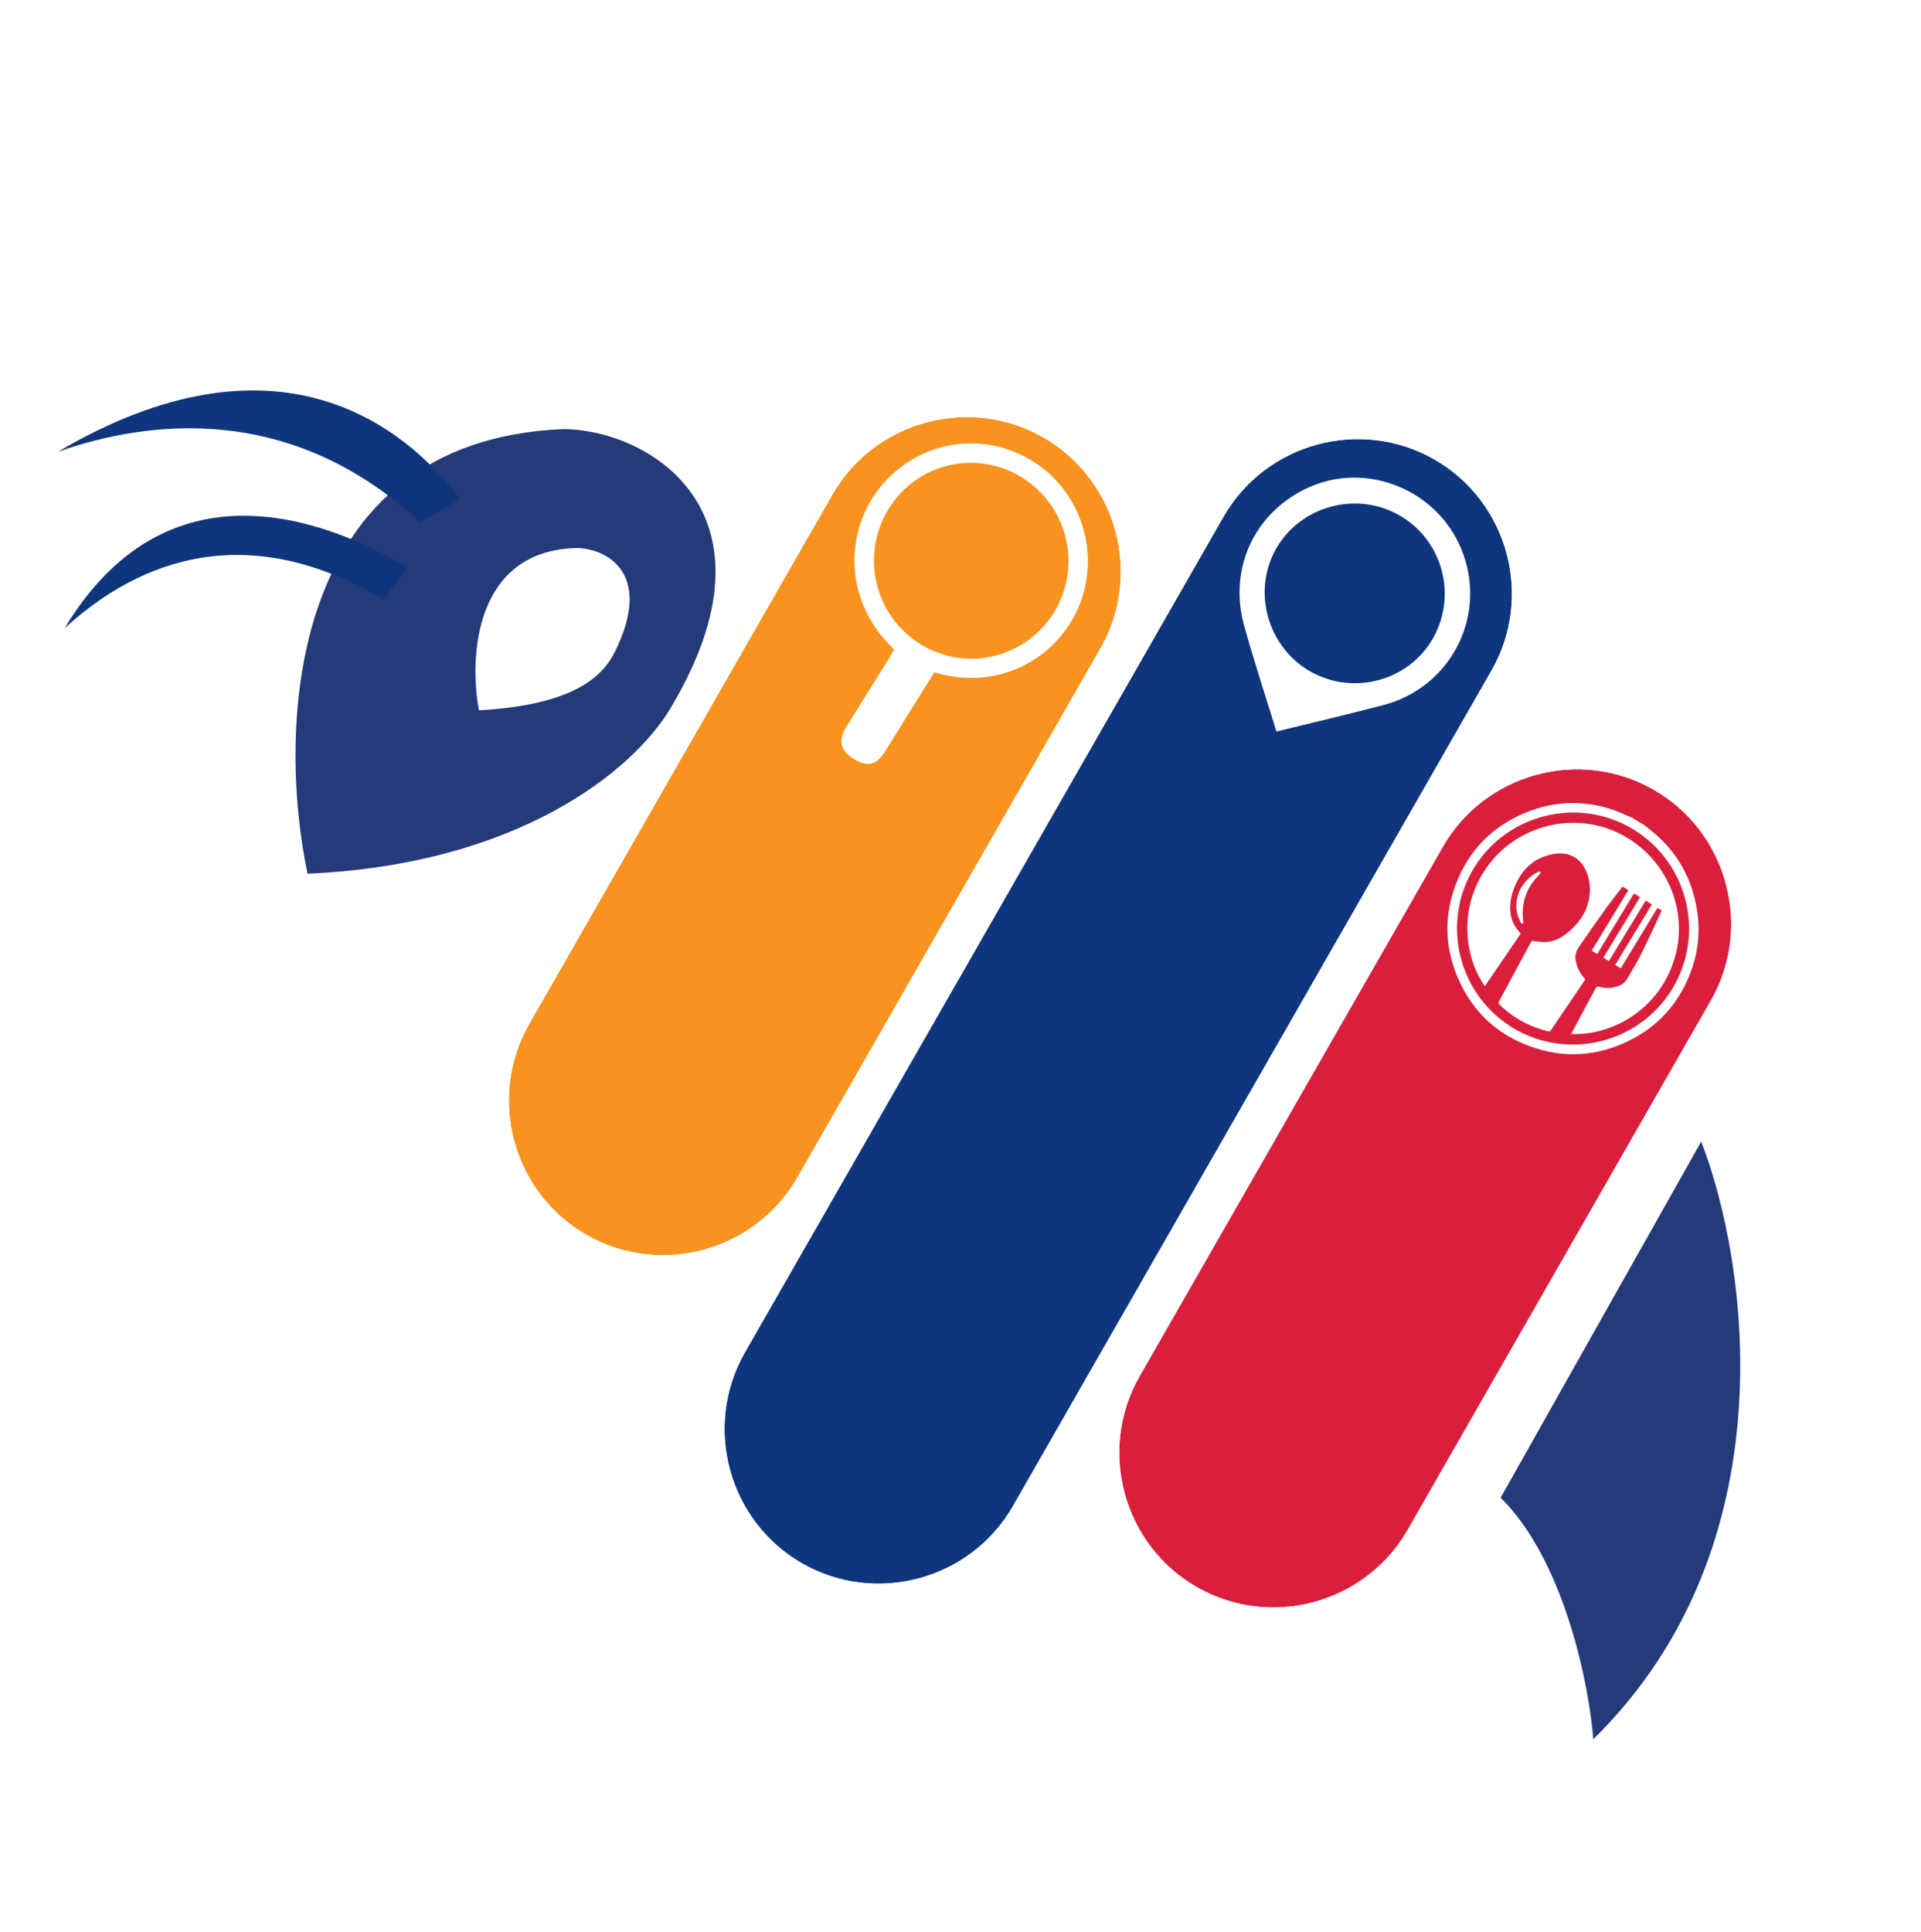 <svg width="2728" height="2743" viewBox="0 0 2728 2743" fill="none" xmlns="http://www.w3.org/2000/svg">
<g filter="url(#filter0_d)">
<path d="M1139.09 2215.86C1034.38 2155.92 997.776 2021.17 1057.77 1916.44L1737.52 729.693C1797.46 624.976 1932.21 588.374 2036.94 648.372C2141.66 708.317 2178.26 843.067 2118.26 947.797L1438.51 2134.49C1378.51 2239.22 1243.81 2275.81 1139.09 2215.86Z" fill="#0F367C"/>
<path d="M1440.24 2135.48L1438.51 2134.49L1440.24 2135.48L2120 948.791C2180.54 843.103 2143.61 707.13 2037.93 646.637C1932.25 586.09 1796.27 623.024 1735.78 728.699L1056.04 1915.44C995.492 2021.13 1032.43 2157.1 1138.1 2217.6C1243.78 2278.09 1379.69 2241.17 1440.24 2135.48Z" stroke="white" stroke-width="4"/>
</g>
<g filter="url(#filter1_d)">
<path d="M1699.65 2249.58C1594.94 2189.64 1558.33 2054.89 1618.33 1950.16L2048.85 1198.58C2108.79 1093.87 2243.54 1057.27 2348.27 1117.26C2452.99 1177.21 2489.59 1311.96 2429.59 1416.69L1999.02 2168.28C1939.08 2272.99 1804.33 2309.6 1699.65 2249.58Z" fill="#DA1F3D"/>
<path d="M1616.6 1949.16C1556.05 2054.85 1592.98 2190.83 1698.66 2251.32C1804.29 2311.88 1940.27 2274.95 2000.76 2169.27C2000.76 2169.27 2000.76 2169.27 2000.76 2169.27L2431.33 1417.68C2491.87 1311.99 2454.94 1176.02 2349.26 1115.53C2243.58 1054.98 2107.6 1091.91 2047.11 1197.59L1616.6 1949.16Z" stroke="white" stroke-width="4"/>
</g>
<g filter="url(#filter2_d)">
<path d="M832.845 1749.39C728.128 1689.44 691.526 1554.69 751.524 1449.96L1182.04 698.387C1241.98 593.671 1376.73 557.069 1481.46 617.067C1586.18 677.011 1622.78 811.762 1562.78 916.491L1132.27 1668.07C1072.26 1772.74 937.561 1809.33 832.845 1749.39Z" fill="#F7931E"/>
<path d="M1134 1669.06L1134 1669.06L1564.52 917.486C1625.06 811.798 1588.13 675.825 1482.46 615.332C1376.77 554.784 1240.79 591.718 1180.3 697.393C1180.3 697.393 1180.3 697.394 1180.3 697.394L749.789 1448.97C689.242 1554.66 726.176 1690.63 831.851 1751.12C937.526 1811.62 1073.44 1774.69 1134 1669.06Z" stroke="white" stroke-width="4"/>
</g>
<path d="M1269.76 922.238C1194.14 850.363 1201.65 750.1 1250.74 690.757C1304.33 625.932 1394.5 610.617 1465.79 654.387C1535.38 697.085 1563.6 786.01 1532.01 861.231C1501.05 934.857 1418.1 982.27 1326.86 954.652C1318.79 967.51 1310.56 980.639 1302.39 993.755C1287.32 1018 1272.33 1042.29 1257.26 1066.53C1244.83 1086.56 1231.78 1089.75 1212.53 1077.69C1192.81 1065.35 1189.68 1051.6 1202.36 1031.16C1222.51 998.702 1242.85 966.312 1263.06 933.895C1265.37 929.992 1267.54 926.006 1269.76 922.238ZM1244.69 827.706C1262.11 902.537 1337.23 949.437 1411.15 931.606C1485.13 913.763 1530.79 839.878 1513.82 765.508C1496.68 690.664 1422.14 643.508 1347.88 660.676C1273.75 677.694 1227.34 752.916 1244.69 827.706Z" fill="white"/>
<path d="M1812.65 1038.69C1798.4 992.372 1781.37 940.88 1766.87 888.702C1744.58 808.59 1780.08 730.618 1853.47 694.424C1939.51 652.046 2045.91 696.065 2078.23 787.417C2110.4 878.405 2058.66 976.374 1964.73 1001.07C1912.85 1014.69 1860.61 1026.85 1812.65 1038.69ZM2035.16 905.982C2069.92 844.221 2048.04 765.785 1986.32 731.187C1925.52 697.049 1846.68 718.684 1812.33 778.85C1777.61 839.624 1799.96 919.263 1861.37 953.767C1922.64 988.19 2001.04 966.608 2035.16 905.982Z" fill="white"/>
<path d="M2335.72 1172.02C2340.83 1176.15 2346.03 1180.2 2351.01 1184.54C2379.75 1209.63 2398.37 1240.91 2407.11 1277.97C2415.73 1314.55 2413.17 1350.51 2398.95 1385.35C2382.26 1426.19 2354.33 1457.14 2314.85 1476.99C2268.47 1500.27 2220.43 1503.41 2171.7 1485.29C2125.77 1468.25 2092.28 1436.99 2072 1392.33C2052.4 1349.23 2050.03 1304.73 2065.86 1259.96C2084.12 1208.33 2119.23 1172.27 2170.31 1152.41C2208.55 1137.52 2247.62 1136.44 2286.83 1148.6C2296.17 1151.51 2305.07 1155.9 2314.15 1159.62C2314.99 1159.99 2315.85 1160.23 2316.72 1160.48C2323.07 1164.3 2329.43 1168.18 2335.72 1172.02ZM2148.47 1459.52C2226.13 1506.48 2327.92 1481.5 2374.89 1403.9C2421.92 1326.28 2396.89 1224.51 2319.27 1177.48C2241.66 1130.45 2139.77 1155.51 2092.84 1233.04C2045.86 1310.82 2070.87 1412.55 2148.47 1459.52Z" fill="white"/>
<path d="M2175.32 1336.02C2182.24 1336.6 2188.83 1337.89 2195.36 1337.59C2206.95 1337.07 2217.08 1331.86 2225.91 1324.61C2241.1 1312.22 2252.34 1297.08 2256.36 1277.42C2259.21 1263.44 2258.1 1249.7 2252.32 1236.6C2243.9 1217.5 2227.03 1208.76 2205.77 1212.66C2179.24 1217.57 2161.71 1233.47 2151.4 1257.92C2147.17 1267.93 2144.56 1278.28 2144.59 1289.25C2144.63 1301.7 2148.17 1312.71 2156.58 1322.06C2157.44 1322.99 2158.21 1324.01 2158.98 1325.02C2159.14 1325.21 2159.14 1325.44 2159.3 1325.86C2142.52 1350.59 2125.64 1375.4 2108.73 1400.28C2082.8 1364.55 2068.75 1295.89 2108.83 1235.22C2149.72 1173.38 2231.94 1150.79 2298.44 1182.88C2366.26 1215.68 2399.95 1293.31 2377.07 1364.07C2353.88 1435.88 2286.68 1470.88 2231.21 1468.16C2235.35 1460.3 2239.46 1452.56 2243.58 1444.87C2251.06 1431.01 2258.6 1417.19 2265.99 1403.24C2267.16 1401 2268.21 1400.39 2270.74 1401.08C2281.42 1404.06 2292.02 1403.27 2301.91 1398.46C2305.5 1396.71 2308.75 1393.14 2310.85 1389.58C2318.36 1377.03 2325.81 1364.44 2332.28 1351.4C2341.67 1332.53 2350.28 1313.28 2359.21 1294.17C2359.4 1293.78 2359.52 1293.35 2359.8 1292.64C2357.84 1291.46 2355.95 1290.33 2353.79 1289.02C2336.42 1317.63 2319.15 1346.16 2301.7 1374.9C2298.98 1373.22 2296.48 1371.72 2293.78 1370.09C2311.1 1341.5 2328.44 1313.01 2345.88 1284.21C2342.89 1282.37 2340.07 1280.71 2336.95 1278.79C2319.62 1307.33 2302.3 1335.92 2284.85 1364.67C2282.08 1363 2279.71 1361.52 2276.94 1359.85C2294.31 1331.24 2311.62 1302.65 2329.07 1273.9C2326.03 1272.07 2323.32 1270.39 2320.36 1268.66C2302.95 1297.33 2285.68 1325.86 2268.22 1354.61C2265.59 1353.02 2263.16 1351.55 2260.38 1349.83C2277.71 1321.29 2295.03 1292.75 2312.47 1263.95C2309.57 1262.2 2307.07 1260.7 2304.22 1258.93C2296.92 1268.39 2289.39 1277.66 2282.43 1287.32C2269.48 1305.29 2256.74 1323.39 2244.26 1341.6C2240.38 1347.27 2236.45 1353.19 2237.24 1360.75C2238.37 1371.09 2242.34 1380.16 2249.11 1388.01C2249.67 1388.62 2250.22 1389.23 2250.72 1389.85C2250.87 1389.99 2250.94 1390.26 2251.18 1390.77C2247.49 1396.28 2243.67 1401.94 2239.85 1407.6C2227.36 1426.04 2214.81 1444.43 2202.38 1462.85C2201.28 1464.45 2200.31 1464.92 2198.4 1464.42C2172.15 1457.95 2149.2 1445.55 2129.78 1426.76C2128.11 1425.16 2127.6 1424.03 2128.82 1421.77C2143.7 1394.24 2158.52 1366.67 2173.33 1339.1C2174.12 1337.87 2174.92 1336.69 2175.32 1336.02Z" fill="white"/>
<path d="M2159.81 1260.77C2166.84 1250.47 2174.08 1242.81 2183.99 1238.11C2185.08 1237.61 2186.67 1238.02 2187.98 1237.98C2187.43 1239.21 2187.19 1240.82 2186.31 1241.67C2167.23 1260.13 2159.82 1282.59 2163.1 1308.78C2163.24 1309.78 2162.7 1310.83 2162.44 1311.87C2161.42 1311.26 2159.95 1310.88 2159.57 1310.06C2157.61 1305.37 2155.19 1300.75 2154.27 1295.86C2151.87 1282.96 2154.54 1270.81 2159.81 1260.77Z" fill="white"/>
<g filter="url(#filter3_d)">
<path d="M800.979 605.275C405.58 620.688 393.409 1032.55 436.748 1236.55C734.641 1223.52 898.505 1091.39 952.073 1001.82C1117.51 725.196 924.239 606.949 800.979 605.275Z" fill="#243A79"/>
</g>
<path d="M820.317 778.153C673.897 780.477 665.875 932.752 680.166 1008.6C814.75 1000.92 855.514 960.681 872.83 926.156C927.089 817.971 865.906 779.826 820.317 778.153Z" fill="white"/>
<path d="M82.039 641.582C391.951 459.037 574.962 603.67 653.379 708.857L596.554 741.315C413.01 571.921 212.276 595.75 82.039 641.582Z" fill="#0F367C"/>
<path d="M91.866 891.937C236.28 652.177 459.502 734.784 579.086 805.962L544.625 851.263C333.972 726.641 180.555 810.974 91.866 891.937Z" fill="#0F367C"/>
<g filter="url(#filter4_d)">
<path d="M2415.87 1617L2131.06 2122.59C2221.91 2212.53 2256.64 2388.69 2262.65 2465.52C2542.7 2190.87 2481.48 1785.41 2415.87 1617Z" fill="#243A79"/>
</g>
<defs>
<filter id="filter0_d" x="735.817" y="568.418" width="1704.39" height="1735.35" filterUnits="userSpaceOnUse" color-interpolation-filters="sRGB">
<feFlood flood-opacity="0" result="BackgroundImageFix"/>
<feColorMatrix in="SourceAlpha" type="matrix" values="0 0 0 0 0 0 0 0 0 0 0 0 0 0 0 0 0 0 127 0"/>
<feOffset dy="4"/>
<feGaussianBlur stdDeviation="2"/>
<feColorMatrix type="matrix" values="0 0 0 0 0 0 0 0 0 0 0 0 0 0 0 0 0 0 0.25 0"/>
<feBlend mode="normal" in2="BackgroundImageFix" result="effect1_dropShadow"/>
<feBlend mode="normal" in="SourceGraphic" in2="effect1_dropShadow" result="shape"/>
</filter>
<filter id="filter1_d" x="1383.65" y="1037.31" width="1280.62" height="1300.23" filterUnits="userSpaceOnUse" color-interpolation-filters="sRGB">
<feFlood flood-opacity="0" result="BackgroundImageFix"/>
<feColorMatrix in="SourceAlpha" type="matrix" values="0 0 0 0 0 0 0 0 0 0 0 0 0 0 0 0 0 0 127 0"/>
<feOffset dy="4"/>
<feGaussianBlur stdDeviation="2"/>
<feColorMatrix type="matrix" values="0 0 0 0 0 0 0 0 0 0 0 0 0 0 0 0 0 0 0.25 0"/>
<feBlend mode="normal" in2="BackgroundImageFix" result="effect1_dropShadow"/>
<feBlend mode="normal" in="SourceGraphic" in2="effect1_dropShadow" result="shape"/>
</filter>
<filter id="filter2_d" x="516.843" y="537.113" width="1280.61" height="1300.19" filterUnits="userSpaceOnUse" color-interpolation-filters="sRGB">
<feFlood flood-opacity="0" result="BackgroundImageFix"/>
<feColorMatrix in="SourceAlpha" type="matrix" values="0 0 0 0 0 0 0 0 0 0 0 0 0 0 0 0 0 0 127 0"/>
<feOffset dy="4"/>
<feGaussianBlur stdDeviation="2"/>
<feColorMatrix type="matrix" values="0 0 0 0 0 0 0 0 0 0 0 0 0 0 0 0 0 0 0.25 0"/>
<feBlend mode="normal" in2="BackgroundImageFix" result="effect1_dropShadow"/>
<feBlend mode="normal" in="SourceGraphic" in2="effect1_dropShadow" result="shape"/>
</filter>
<filter id="filter3_d" x="383.339" y="584.253" width="666.58" height="672.762" filterUnits="userSpaceOnUse" color-interpolation-filters="sRGB">
<feFlood flood-opacity="0" result="BackgroundImageFix"/>
<feColorMatrix in="SourceAlpha" type="matrix" values="0 0 0 0 0 0 0 0 0 0 0 0 0 0 0 0 0 0 127 0"/>
<feOffset dy="4"/>
<feGaussianBlur stdDeviation="8"/>
<feColorMatrix type="matrix" values="0 0 0 0 0 0 0 0 0 0 0 0 0 0 0 0 0 0 0.65 0"/>
<feBlend mode="normal" in2="BackgroundImageFix" result="effect1_dropShadow"/>
<feBlend mode="normal" in="SourceGraphic" in2="effect1_dropShadow" result="shape"/>
</filter>
<filter id="filter4_d" x="2027" y="1603" width="575.547" height="894.578" filterUnits="userSpaceOnUse" color-interpolation-filters="sRGB">
<feFlood flood-opacity="0" result="BackgroundImageFix"/>
<feColorMatrix in="SourceAlpha" type="matrix" values="0 0 0 0 0 0 0 0 0 0 0 0 0 0 0 0 0 0 127 0"/>
<feOffset dy="4"/>
<feGaussianBlur stdDeviation="8"/>
<feColorMatrix type="matrix" values="0 0 0 0 0 0 0 0 0 0 0 0 0 0 0 0 0 0 0.65 0"/>
<feBlend mode="normal" in2="BackgroundImageFix" result="effect1_dropShadow"/>
<feBlend mode="normal" in="SourceGraphic" in2="effect1_dropShadow" result="shape"/>
</filter>
</defs>
</svg>
